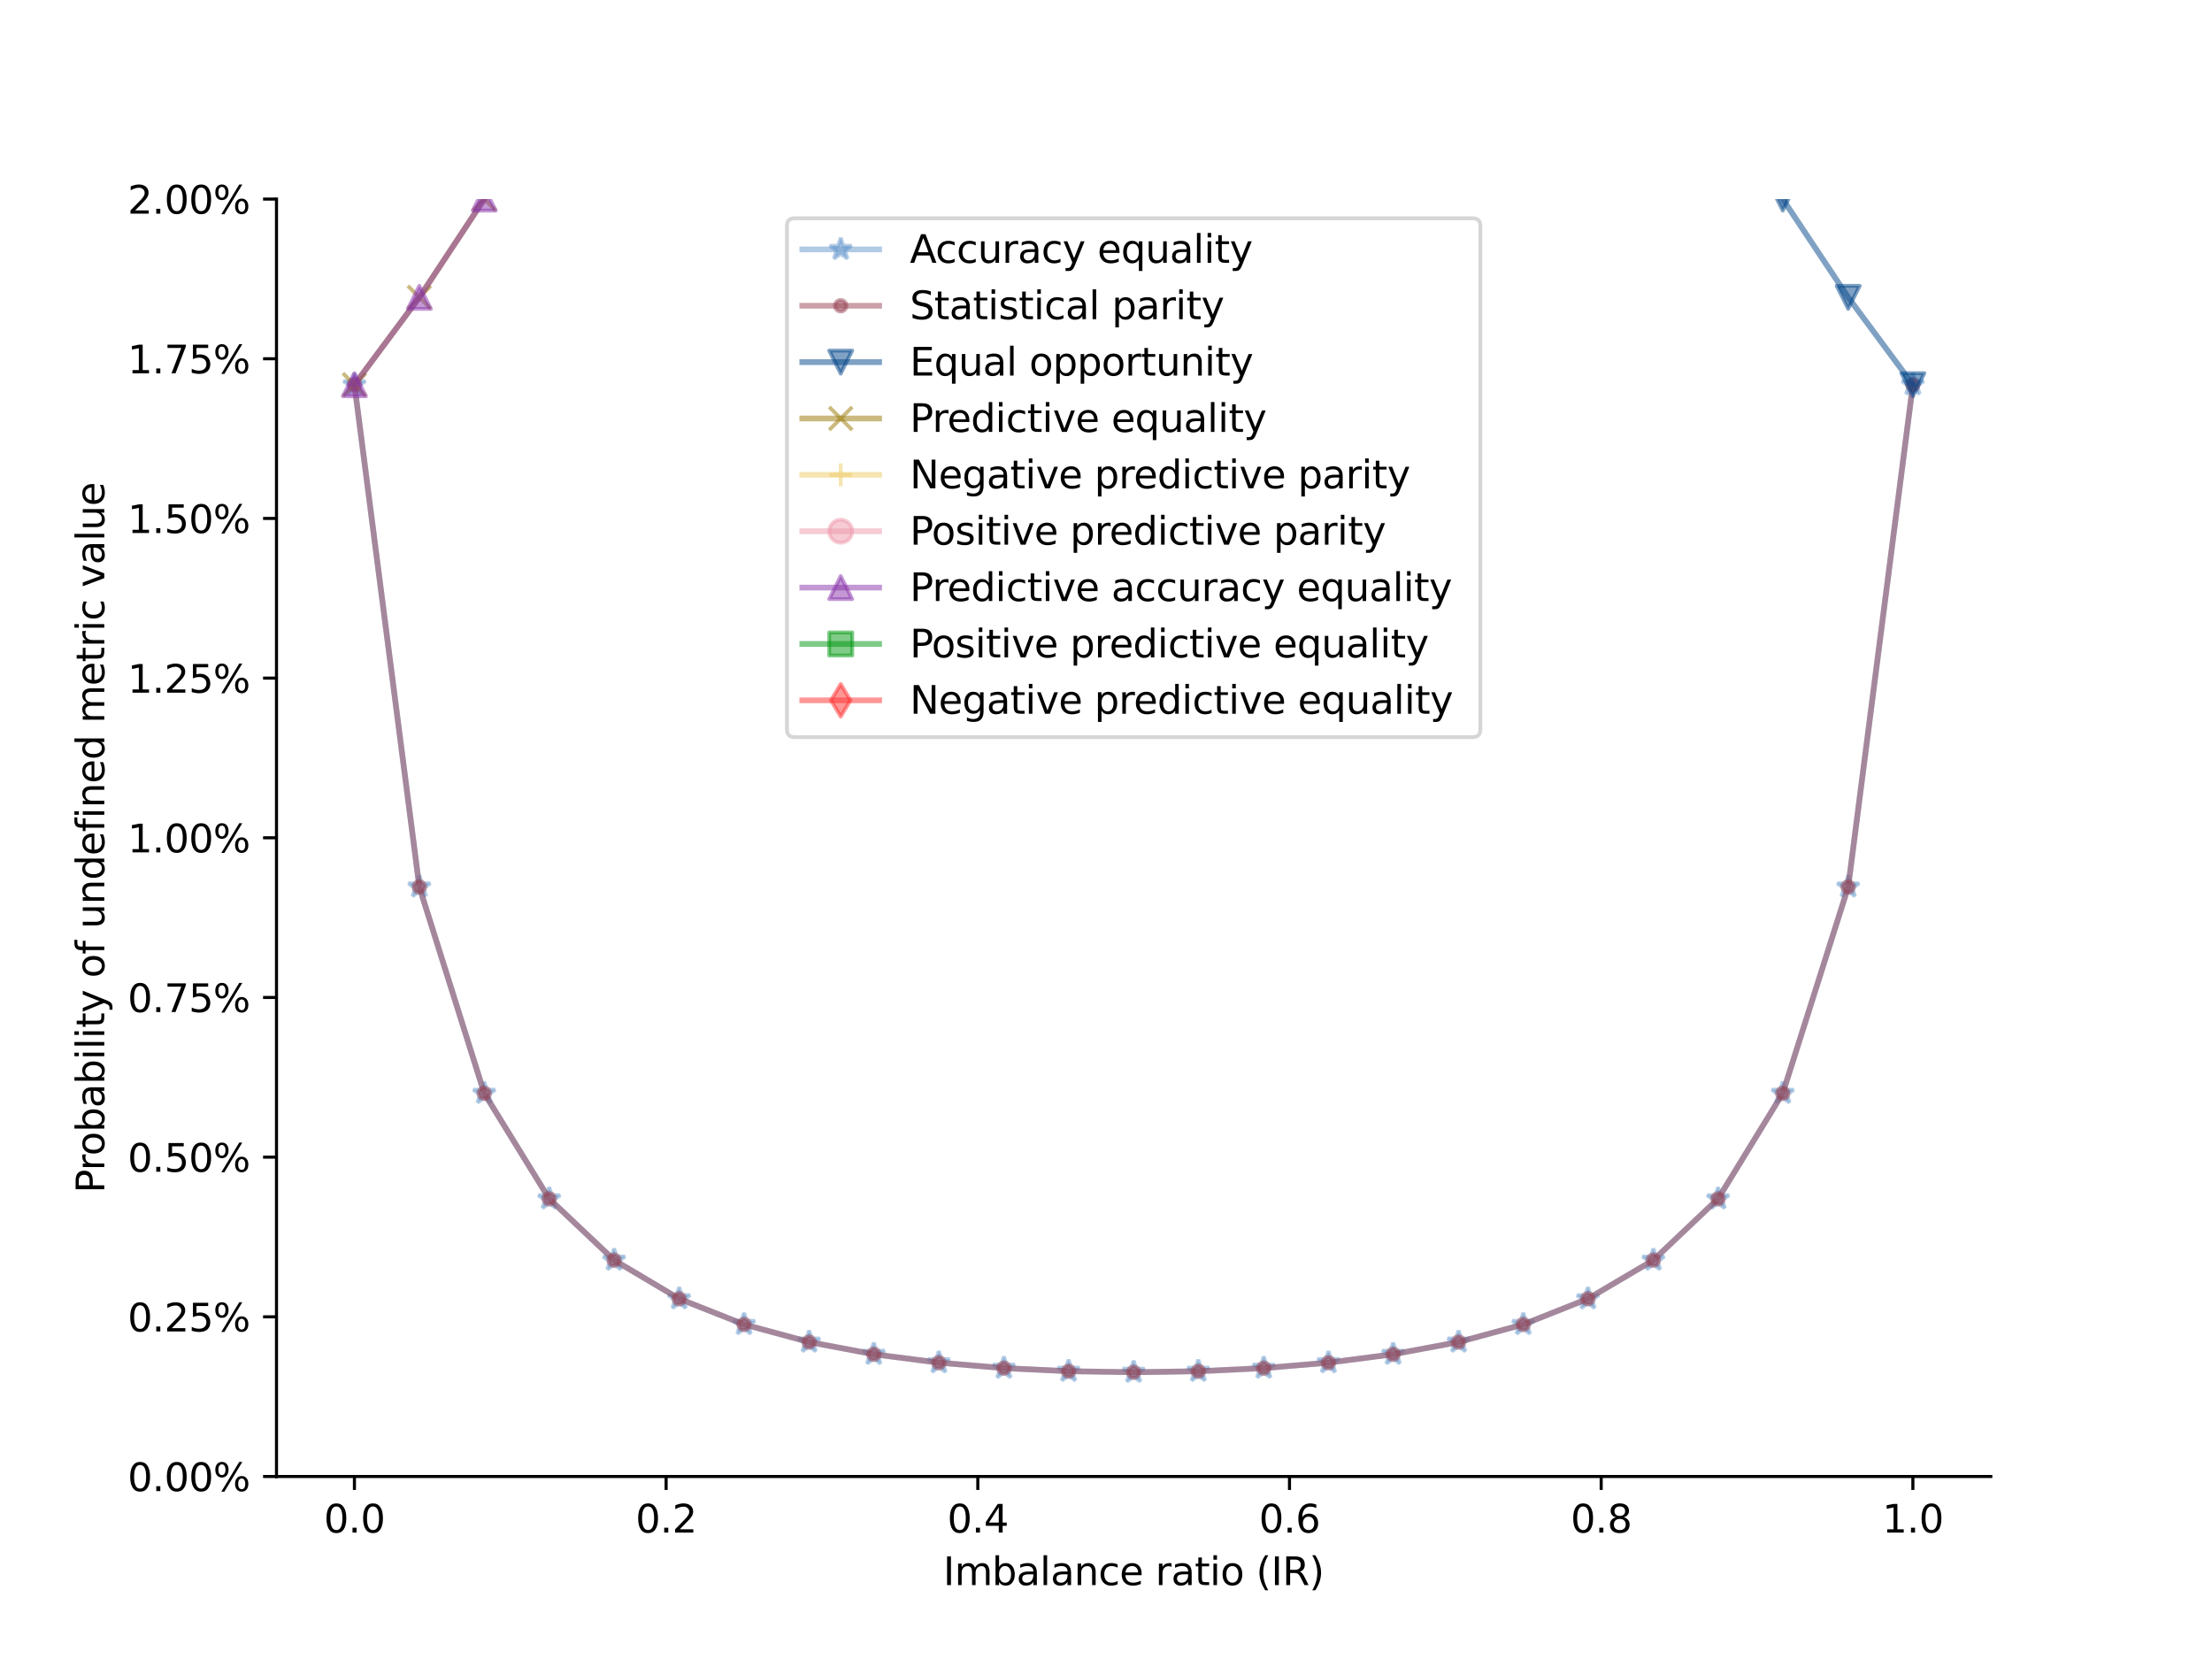 <?xml version="1.0" encoding="utf-8" standalone="no"?>
<!DOCTYPE svg PUBLIC "-//W3C//DTD SVG 1.1//EN"
  "http://www.w3.org/Graphics/SVG/1.1/DTD/svg11.dtd">
<svg xmlns:xlink="http://www.w3.org/1999/xlink" width="576pt" height="432pt" viewBox="0 0 576 432" xmlns="http://www.w3.org/2000/svg" version="1.1">
 <defs>
  <style type="text/css">*{stroke-linejoin: round; stroke-linecap: butt}</style>
 </defs>
 <g id="figure_1">
  <g id="patch_1">
   <path d="M 0 432 
L 576 432 
L 576 0 
L 0 0 
z
" style="fill: #ffffff"/>
  </g>
  <g id="axes_1">
   <g id="patch_2">
    <path d="M 72 384.48 
L 518.4 384.48 
L 518.4 51.84 
L 72 51.84 
z
" style="fill: #ffffff"/>
   </g>
   <g id="matplotlib.axis_1">
    <g id="xtick_1">
     <g id="line2d_1">
      <defs>
       <path id="mf108b3ae95" d="M 0 0 
L 0 3.5 
" style="stroke: #000000; stroke-width: 0.8"/>
      </defs>
      <g>
       <use xlink:href="#mf108b3ae95" x="92.291" y="384.48" style="stroke: #000000; stroke-width: 0.8"/>
      </g>
     </g>
     <g id="text_1">
      <!-- 0.0 -->
      <g transform="translate(84.339 399.078) scale(0.1 -0.1)">
       <defs>
        <path id="DejaVuSans-30" d="M 2034 4250 
Q 1547 4250 1301 3770 
Q 1056 3291 1056 2328 
Q 1056 1369 1301 889 
Q 1547 409 2034 409 
Q 2525 409 2770 889 
Q 3016 1369 3016 2328 
Q 3016 3291 2770 3770 
Q 2525 4250 2034 4250 
z
M 2034 4750 
Q 2819 4750 3233 4129 
Q 3647 3509 3647 2328 
Q 3647 1150 3233 529 
Q 2819 -91 2034 -91 
Q 1250 -91 836 529 
Q 422 1150 422 2328 
Q 422 3509 836 4129 
Q 1250 4750 2034 4750 
z
" transform="scale(0.016)"/>
        <path id="DejaVuSans-2e" d="M 684 794 
L 1344 794 
L 1344 0 
L 684 0 
L 684 794 
z
" transform="scale(0.016)"/>
       </defs>
       <use xlink:href="#DejaVuSans-30"/>
       <use xlink:href="#DejaVuSans-2e" x="63.623"/>
       <use xlink:href="#DejaVuSans-30" x="95.41"/>
      </g>
     </g>
    </g>
    <g id="xtick_2">
     <g id="line2d_2">
      <g>
       <use xlink:href="#mf108b3ae95" x="173.455" y="384.48" style="stroke: #000000; stroke-width: 0.8"/>
      </g>
     </g>
     <g id="text_2">
      <!-- 0.2 -->
      <g transform="translate(165.503 399.078) scale(0.1 -0.1)">
       <defs>
        <path id="DejaVuSans-32" d="M 1228 531 
L 3431 531 
L 3431 0 
L 469 0 
L 469 531 
Q 828 903 1448 1529 
Q 2069 2156 2228 2338 
Q 2531 2678 2651 2914 
Q 2772 3150 2772 3378 
Q 2772 3750 2511 3984 
Q 2250 4219 1831 4219 
Q 1534 4219 1204 4116 
Q 875 4013 500 3803 
L 500 4441 
Q 881 4594 1212 4672 
Q 1544 4750 1819 4750 
Q 2544 4750 2975 4387 
Q 3406 4025 3406 3419 
Q 3406 3131 3298 2873 
Q 3191 2616 2906 2266 
Q 2828 2175 2409 1742 
Q 1991 1309 1228 531 
z
" transform="scale(0.016)"/>
       </defs>
       <use xlink:href="#DejaVuSans-30"/>
       <use xlink:href="#DejaVuSans-2e" x="63.623"/>
       <use xlink:href="#DejaVuSans-32" x="95.41"/>
      </g>
     </g>
    </g>
    <g id="xtick_3">
     <g id="line2d_3">
      <g>
       <use xlink:href="#mf108b3ae95" x="254.618" y="384.48" style="stroke: #000000; stroke-width: 0.8"/>
      </g>
     </g>
     <g id="text_3">
      <!-- 0.4 -->
      <g transform="translate(246.667 399.078) scale(0.1 -0.1)">
       <defs>
        <path id="DejaVuSans-34" d="M 2419 4116 
L 825 1625 
L 2419 1625 
L 2419 4116 
z
M 2253 4666 
L 3047 4666 
L 3047 1625 
L 3713 1625 
L 3713 1100 
L 3047 1100 
L 3047 0 
L 2419 0 
L 2419 1100 
L 313 1100 
L 313 1709 
L 2253 4666 
z
" transform="scale(0.016)"/>
       </defs>
       <use xlink:href="#DejaVuSans-30"/>
       <use xlink:href="#DejaVuSans-2e" x="63.623"/>
       <use xlink:href="#DejaVuSans-34" x="95.41"/>
      </g>
     </g>
    </g>
    <g id="xtick_4">
     <g id="line2d_4">
      <g>
       <use xlink:href="#mf108b3ae95" x="335.782" y="384.48" style="stroke: #000000; stroke-width: 0.8"/>
      </g>
     </g>
     <g id="text_4">
      <!-- 0.6 -->
      <g transform="translate(327.83 399.078) scale(0.1 -0.1)">
       <defs>
        <path id="DejaVuSans-36" d="M 2113 2584 
Q 1688 2584 1439 2293 
Q 1191 2003 1191 1497 
Q 1191 994 1439 701 
Q 1688 409 2113 409 
Q 2538 409 2786 701 
Q 3034 994 3034 1497 
Q 3034 2003 2786 2293 
Q 2538 2584 2113 2584 
z
M 3366 4563 
L 3366 3988 
Q 3128 4100 2886 4159 
Q 2644 4219 2406 4219 
Q 1781 4219 1451 3797 
Q 1122 3375 1075 2522 
Q 1259 2794 1537 2939 
Q 1816 3084 2150 3084 
Q 2853 3084 3261 2657 
Q 3669 2231 3669 1497 
Q 3669 778 3244 343 
Q 2819 -91 2113 -91 
Q 1303 -91 875 529 
Q 447 1150 447 2328 
Q 447 3434 972 4092 
Q 1497 4750 2381 4750 
Q 2619 4750 2861 4703 
Q 3103 4656 3366 4563 
z
" transform="scale(0.016)"/>
       </defs>
       <use xlink:href="#DejaVuSans-30"/>
       <use xlink:href="#DejaVuSans-2e" x="63.623"/>
       <use xlink:href="#DejaVuSans-36" x="95.41"/>
      </g>
     </g>
    </g>
    <g id="xtick_5">
     <g id="line2d_5">
      <g>
       <use xlink:href="#mf108b3ae95" x="416.945" y="384.48" style="stroke: #000000; stroke-width: 0.8"/>
      </g>
     </g>
     <g id="text_5">
      <!-- 0.8 -->
      <g transform="translate(408.994 399.078) scale(0.1 -0.1)">
       <defs>
        <path id="DejaVuSans-38" d="M 2034 2216 
Q 1584 2216 1326 1975 
Q 1069 1734 1069 1313 
Q 1069 891 1326 650 
Q 1584 409 2034 409 
Q 2484 409 2743 651 
Q 3003 894 3003 1313 
Q 3003 1734 2745 1975 
Q 2488 2216 2034 2216 
z
M 1403 2484 
Q 997 2584 770 2862 
Q 544 3141 544 3541 
Q 544 4100 942 4425 
Q 1341 4750 2034 4750 
Q 2731 4750 3128 4425 
Q 3525 4100 3525 3541 
Q 3525 3141 3298 2862 
Q 3072 2584 2669 2484 
Q 3125 2378 3379 2068 
Q 3634 1759 3634 1313 
Q 3634 634 3220 271 
Q 2806 -91 2034 -91 
Q 1263 -91 848 271 
Q 434 634 434 1313 
Q 434 1759 690 2068 
Q 947 2378 1403 2484 
z
M 1172 3481 
Q 1172 3119 1398 2916 
Q 1625 2713 2034 2713 
Q 2441 2713 2670 2916 
Q 2900 3119 2900 3481 
Q 2900 3844 2670 4047 
Q 2441 4250 2034 4250 
Q 1625 4250 1398 4047 
Q 1172 3844 1172 3481 
z
" transform="scale(0.016)"/>
       </defs>
       <use xlink:href="#DejaVuSans-30"/>
       <use xlink:href="#DejaVuSans-2e" x="63.623"/>
       <use xlink:href="#DejaVuSans-38" x="95.41"/>
      </g>
     </g>
    </g>
    <g id="xtick_6">
     <g id="line2d_6">
      <g>
       <use xlink:href="#mf108b3ae95" x="498.109" y="384.48" style="stroke: #000000; stroke-width: 0.8"/>
      </g>
     </g>
     <g id="text_6">
      <!-- 1.0 -->
      <g transform="translate(490.158 399.078) scale(0.1 -0.1)">
       <defs>
        <path id="DejaVuSans-31" d="M 794 531 
L 1825 531 
L 1825 4091 
L 703 3866 
L 703 4441 
L 1819 4666 
L 2450 4666 
L 2450 531 
L 3481 531 
L 3481 0 
L 794 0 
L 794 531 
z
" transform="scale(0.016)"/>
       </defs>
       <use xlink:href="#DejaVuSans-31"/>
       <use xlink:href="#DejaVuSans-2e" x="63.623"/>
       <use xlink:href="#DejaVuSans-30" x="95.41"/>
      </g>
     </g>
    </g>
    <g id="text_7">
     <!-- Imbalance ratio (IR) -->
     <g transform="translate(245.612 412.757) scale(0.1 -0.1)">
      <defs>
       <path id="DejaVuSans-49" d="M 628 4666 
L 1259 4666 
L 1259 0 
L 628 0 
L 628 4666 
z
" transform="scale(0.016)"/>
       <path id="DejaVuSans-6d" d="M 3328 2828 
Q 3544 3216 3844 3400 
Q 4144 3584 4550 3584 
Q 5097 3584 5394 3201 
Q 5691 2819 5691 2113 
L 5691 0 
L 5113 0 
L 5113 2094 
Q 5113 2597 4934 2840 
Q 4756 3084 4391 3084 
Q 3944 3084 3684 2787 
Q 3425 2491 3425 1978 
L 3425 0 
L 2847 0 
L 2847 2094 
Q 2847 2600 2669 2842 
Q 2491 3084 2119 3084 
Q 1678 3084 1418 2786 
Q 1159 2488 1159 1978 
L 1159 0 
L 581 0 
L 581 3500 
L 1159 3500 
L 1159 2956 
Q 1356 3278 1631 3431 
Q 1906 3584 2284 3584 
Q 2666 3584 2933 3390 
Q 3200 3197 3328 2828 
z
" transform="scale(0.016)"/>
       <path id="DejaVuSans-62" d="M 3116 1747 
Q 3116 2381 2855 2742 
Q 2594 3103 2138 3103 
Q 1681 3103 1420 2742 
Q 1159 2381 1159 1747 
Q 1159 1113 1420 752 
Q 1681 391 2138 391 
Q 2594 391 2855 752 
Q 3116 1113 3116 1747 
z
M 1159 2969 
Q 1341 3281 1617 3432 
Q 1894 3584 2278 3584 
Q 2916 3584 3314 3078 
Q 3713 2572 3713 1747 
Q 3713 922 3314 415 
Q 2916 -91 2278 -91 
Q 1894 -91 1617 61 
Q 1341 213 1159 525 
L 1159 0 
L 581 0 
L 581 4863 
L 1159 4863 
L 1159 2969 
z
" transform="scale(0.016)"/>
       <path id="DejaVuSans-61" d="M 2194 1759 
Q 1497 1759 1228 1600 
Q 959 1441 959 1056 
Q 959 750 1161 570 
Q 1363 391 1709 391 
Q 2188 391 2477 730 
Q 2766 1069 2766 1631 
L 2766 1759 
L 2194 1759 
z
M 3341 1997 
L 3341 0 
L 2766 0 
L 2766 531 
Q 2569 213 2275 61 
Q 1981 -91 1556 -91 
Q 1019 -91 701 211 
Q 384 513 384 1019 
Q 384 1609 779 1909 
Q 1175 2209 1959 2209 
L 2766 2209 
L 2766 2266 
Q 2766 2663 2505 2880 
Q 2244 3097 1772 3097 
Q 1472 3097 1187 3025 
Q 903 2953 641 2809 
L 641 3341 
Q 956 3463 1253 3523 
Q 1550 3584 1831 3584 
Q 2591 3584 2966 3190 
Q 3341 2797 3341 1997 
z
" transform="scale(0.016)"/>
       <path id="DejaVuSans-6c" d="M 603 4863 
L 1178 4863 
L 1178 0 
L 603 0 
L 603 4863 
z
" transform="scale(0.016)"/>
       <path id="DejaVuSans-6e" d="M 3513 2113 
L 3513 0 
L 2938 0 
L 2938 2094 
Q 2938 2591 2744 2837 
Q 2550 3084 2163 3084 
Q 1697 3084 1428 2787 
Q 1159 2491 1159 1978 
L 1159 0 
L 581 0 
L 581 3500 
L 1159 3500 
L 1159 2956 
Q 1366 3272 1645 3428 
Q 1925 3584 2291 3584 
Q 2894 3584 3203 3211 
Q 3513 2838 3513 2113 
z
" transform="scale(0.016)"/>
       <path id="DejaVuSans-63" d="M 3122 3366 
L 3122 2828 
Q 2878 2963 2633 3030 
Q 2388 3097 2138 3097 
Q 1578 3097 1268 2742 
Q 959 2388 959 1747 
Q 959 1106 1268 751 
Q 1578 397 2138 397 
Q 2388 397 2633 464 
Q 2878 531 3122 666 
L 3122 134 
Q 2881 22 2623 -34 
Q 2366 -91 2075 -91 
Q 1284 -91 818 406 
Q 353 903 353 1747 
Q 353 2603 823 3093 
Q 1294 3584 2113 3584 
Q 2378 3584 2631 3529 
Q 2884 3475 3122 3366 
z
" transform="scale(0.016)"/>
       <path id="DejaVuSans-65" d="M 3597 1894 
L 3597 1613 
L 953 1613 
Q 991 1019 1311 708 
Q 1631 397 2203 397 
Q 2534 397 2845 478 
Q 3156 559 3463 722 
L 3463 178 
Q 3153 47 2828 -22 
Q 2503 -91 2169 -91 
Q 1331 -91 842 396 
Q 353 884 353 1716 
Q 353 2575 817 3079 
Q 1281 3584 2069 3584 
Q 2775 3584 3186 3129 
Q 3597 2675 3597 1894 
z
M 3022 2063 
Q 3016 2534 2758 2815 
Q 2500 3097 2075 3097 
Q 1594 3097 1305 2825 
Q 1016 2553 972 2059 
L 3022 2063 
z
" transform="scale(0.016)"/>
       <path id="DejaVuSans-20" transform="scale(0.016)"/>
       <path id="DejaVuSans-72" d="M 2631 2963 
Q 2534 3019 2420 3045 
Q 2306 3072 2169 3072 
Q 1681 3072 1420 2755 
Q 1159 2438 1159 1844 
L 1159 0 
L 581 0 
L 581 3500 
L 1159 3500 
L 1159 2956 
Q 1341 3275 1631 3429 
Q 1922 3584 2338 3584 
Q 2397 3584 2469 3576 
Q 2541 3569 2628 3553 
L 2631 2963 
z
" transform="scale(0.016)"/>
       <path id="DejaVuSans-74" d="M 1172 4494 
L 1172 3500 
L 2356 3500 
L 2356 3053 
L 1172 3053 
L 1172 1153 
Q 1172 725 1289 603 
Q 1406 481 1766 481 
L 2356 481 
L 2356 0 
L 1766 0 
Q 1100 0 847 248 
Q 594 497 594 1153 
L 594 3053 
L 172 3053 
L 172 3500 
L 594 3500 
L 594 4494 
L 1172 4494 
z
" transform="scale(0.016)"/>
       <path id="DejaVuSans-69" d="M 603 3500 
L 1178 3500 
L 1178 0 
L 603 0 
L 603 3500 
z
M 603 4863 
L 1178 4863 
L 1178 4134 
L 603 4134 
L 603 4863 
z
" transform="scale(0.016)"/>
       <path id="DejaVuSans-6f" d="M 1959 3097 
Q 1497 3097 1228 2736 
Q 959 2375 959 1747 
Q 959 1119 1226 758 
Q 1494 397 1959 397 
Q 2419 397 2687 759 
Q 2956 1122 2956 1747 
Q 2956 2369 2687 2733 
Q 2419 3097 1959 3097 
z
M 1959 3584 
Q 2709 3584 3137 3096 
Q 3566 2609 3566 1747 
Q 3566 888 3137 398 
Q 2709 -91 1959 -91 
Q 1206 -91 779 398 
Q 353 888 353 1747 
Q 353 2609 779 3096 
Q 1206 3584 1959 3584 
z
" transform="scale(0.016)"/>
       <path id="DejaVuSans-28" d="M 1984 4856 
Q 1566 4138 1362 3434 
Q 1159 2731 1159 2009 
Q 1159 1288 1364 580 
Q 1569 -128 1984 -844 
L 1484 -844 
Q 1016 -109 783 600 
Q 550 1309 550 2009 
Q 550 2706 781 3412 
Q 1013 4119 1484 4856 
L 1984 4856 
z
" transform="scale(0.016)"/>
       <path id="DejaVuSans-52" d="M 2841 2188 
Q 3044 2119 3236 1894 
Q 3428 1669 3622 1275 
L 4263 0 
L 3584 0 
L 2988 1197 
Q 2756 1666 2539 1819 
Q 2322 1972 1947 1972 
L 1259 1972 
L 1259 0 
L 628 0 
L 628 4666 
L 2053 4666 
Q 2853 4666 3247 4331 
Q 3641 3997 3641 3322 
Q 3641 2881 3436 2590 
Q 3231 2300 2841 2188 
z
M 1259 4147 
L 1259 2491 
L 2053 2491 
Q 2509 2491 2742 2702 
Q 2975 2913 2975 3322 
Q 2975 3731 2742 3939 
Q 2509 4147 2053 4147 
L 1259 4147 
z
" transform="scale(0.016)"/>
       <path id="DejaVuSans-29" d="M 513 4856 
L 1013 4856 
Q 1481 4119 1714 3412 
Q 1947 2706 1947 2009 
Q 1947 1309 1714 600 
Q 1481 -109 1013 -844 
L 513 -844 
Q 928 -128 1133 580 
Q 1338 1288 1338 2009 
Q 1338 2731 1133 3434 
Q 928 4138 513 4856 
z
" transform="scale(0.016)"/>
      </defs>
      <use xlink:href="#DejaVuSans-49"/>
      <use xlink:href="#DejaVuSans-6d" x="29.492"/>
      <use xlink:href="#DejaVuSans-62" x="126.904"/>
      <use xlink:href="#DejaVuSans-61" x="190.381"/>
      <use xlink:href="#DejaVuSans-6c" x="251.66"/>
      <use xlink:href="#DejaVuSans-61" x="279.443"/>
      <use xlink:href="#DejaVuSans-6e" x="340.723"/>
      <use xlink:href="#DejaVuSans-63" x="404.102"/>
      <use xlink:href="#DejaVuSans-65" x="459.082"/>
      <use xlink:href="#DejaVuSans-20" x="520.605"/>
      <use xlink:href="#DejaVuSans-72" x="552.393"/>
      <use xlink:href="#DejaVuSans-61" x="593.506"/>
      <use xlink:href="#DejaVuSans-74" x="654.785"/>
      <use xlink:href="#DejaVuSans-69" x="693.994"/>
      <use xlink:href="#DejaVuSans-6f" x="721.777"/>
      <use xlink:href="#DejaVuSans-20" x="782.959"/>
      <use xlink:href="#DejaVuSans-28" x="814.746"/>
      <use xlink:href="#DejaVuSans-49" x="853.76"/>
      <use xlink:href="#DejaVuSans-52" x="883.252"/>
      <use xlink:href="#DejaVuSans-29" x="952.734"/>
     </g>
    </g>
   </g>
   <g id="matplotlib.axis_2">
    <g id="ytick_1">
     <g id="line2d_7">
      <defs>
       <path id="m3b79a6f4b9" d="M 0 0 
L -3.5 0 
" style="stroke: #000000; stroke-width: 0.8"/>
      </defs>
      <g>
       <use xlink:href="#m3b79a6f4b9" x="72" y="384.48" style="stroke: #000000; stroke-width: 0.8"/>
      </g>
     </g>
     <g id="text_8">
      <!-- 0.00% -->
      <g transform="translate(33.233 388.279) scale(0.1 -0.1)">
       <defs>
        <path id="DejaVuSans-25" d="M 4653 2053 
Q 4381 2053 4226 1822 
Q 4072 1591 4072 1178 
Q 4072 772 4226 539 
Q 4381 306 4653 306 
Q 4919 306 5073 539 
Q 5228 772 5228 1178 
Q 5228 1588 5073 1820 
Q 4919 2053 4653 2053 
z
M 4653 2450 
Q 5147 2450 5437 2106 
Q 5728 1763 5728 1178 
Q 5728 594 5436 251 
Q 5144 -91 4653 -91 
Q 4153 -91 3862 251 
Q 3572 594 3572 1178 
Q 3572 1766 3864 2108 
Q 4156 2450 4653 2450 
z
M 1428 4353 
Q 1159 4353 1004 4120 
Q 850 3888 850 3481 
Q 850 3069 1003 2837 
Q 1156 2606 1428 2606 
Q 1700 2606 1854 2837 
Q 2009 3069 2009 3481 
Q 2009 3884 1853 4118 
Q 1697 4353 1428 4353 
z
M 4250 4750 
L 4750 4750 
L 1831 -91 
L 1331 -91 
L 4250 4750 
z
M 1428 4750 
Q 1922 4750 2215 4408 
Q 2509 4066 2509 3481 
Q 2509 2891 2217 2550 
Q 1925 2209 1428 2209 
Q 931 2209 642 2551 
Q 353 2894 353 3481 
Q 353 4063 643 4406 
Q 934 4750 1428 4750 
z
" transform="scale(0.016)"/>
       </defs>
       <use xlink:href="#DejaVuSans-30"/>
       <use xlink:href="#DejaVuSans-2e" x="63.623"/>
       <use xlink:href="#DejaVuSans-30" x="95.41"/>
       <use xlink:href="#DejaVuSans-30" x="159.033"/>
       <use xlink:href="#DejaVuSans-25" x="222.656"/>
      </g>
     </g>
    </g>
    <g id="ytick_2">
     <g id="line2d_8">
      <g>
       <use xlink:href="#m3b79a6f4b9" x="72" y="342.9" style="stroke: #000000; stroke-width: 0.8"/>
      </g>
     </g>
     <g id="text_9">
      <!-- 0.25% -->
      <g transform="translate(33.233 346.699) scale(0.1 -0.1)">
       <defs>
        <path id="DejaVuSans-35" d="M 691 4666 
L 3169 4666 
L 3169 4134 
L 1269 4134 
L 1269 2991 
Q 1406 3038 1543 3061 
Q 1681 3084 1819 3084 
Q 2600 3084 3056 2656 
Q 3513 2228 3513 1497 
Q 3513 744 3044 326 
Q 2575 -91 1722 -91 
Q 1428 -91 1123 -41 
Q 819 9 494 109 
L 494 744 
Q 775 591 1075 516 
Q 1375 441 1709 441 
Q 2250 441 2565 725 
Q 2881 1009 2881 1497 
Q 2881 1984 2565 2268 
Q 2250 2553 1709 2553 
Q 1456 2553 1204 2497 
Q 953 2441 691 2322 
L 691 4666 
z
" transform="scale(0.016)"/>
       </defs>
       <use xlink:href="#DejaVuSans-30"/>
       <use xlink:href="#DejaVuSans-2e" x="63.623"/>
       <use xlink:href="#DejaVuSans-32" x="95.41"/>
       <use xlink:href="#DejaVuSans-35" x="159.033"/>
       <use xlink:href="#DejaVuSans-25" x="222.656"/>
      </g>
     </g>
    </g>
    <g id="ytick_3">
     <g id="line2d_9">
      <g>
       <use xlink:href="#m3b79a6f4b9" x="72" y="301.32" style="stroke: #000000; stroke-width: 0.8"/>
      </g>
     </g>
     <g id="text_10">
      <!-- 0.50% -->
      <g transform="translate(33.233 305.119) scale(0.1 -0.1)">
       <use xlink:href="#DejaVuSans-30"/>
       <use xlink:href="#DejaVuSans-2e" x="63.623"/>
       <use xlink:href="#DejaVuSans-35" x="95.41"/>
       <use xlink:href="#DejaVuSans-30" x="159.033"/>
       <use xlink:href="#DejaVuSans-25" x="222.656"/>
      </g>
     </g>
    </g>
    <g id="ytick_4">
     <g id="line2d_10">
      <g>
       <use xlink:href="#m3b79a6f4b9" x="72" y="259.74" style="stroke: #000000; stroke-width: 0.8"/>
      </g>
     </g>
     <g id="text_11">
      <!-- 0.75% -->
      <g transform="translate(33.233 263.539) scale(0.1 -0.1)">
       <defs>
        <path id="DejaVuSans-37" d="M 525 4666 
L 3525 4666 
L 3525 4397 
L 1831 0 
L 1172 0 
L 2766 4134 
L 525 4134 
L 525 4666 
z
" transform="scale(0.016)"/>
       </defs>
       <use xlink:href="#DejaVuSans-30"/>
       <use xlink:href="#DejaVuSans-2e" x="63.623"/>
       <use xlink:href="#DejaVuSans-37" x="95.41"/>
       <use xlink:href="#DejaVuSans-35" x="159.033"/>
       <use xlink:href="#DejaVuSans-25" x="222.656"/>
      </g>
     </g>
    </g>
    <g id="ytick_5">
     <g id="line2d_11">
      <g>
       <use xlink:href="#m3b79a6f4b9" x="72" y="218.16" style="stroke: #000000; stroke-width: 0.8"/>
      </g>
     </g>
     <g id="text_12">
      <!-- 1.00% -->
      <g transform="translate(33.233 221.959) scale(0.1 -0.1)">
       <use xlink:href="#DejaVuSans-31"/>
       <use xlink:href="#DejaVuSans-2e" x="63.623"/>
       <use xlink:href="#DejaVuSans-30" x="95.41"/>
       <use xlink:href="#DejaVuSans-30" x="159.033"/>
       <use xlink:href="#DejaVuSans-25" x="222.656"/>
      </g>
     </g>
    </g>
    <g id="ytick_6">
     <g id="line2d_12">
      <g>
       <use xlink:href="#m3b79a6f4b9" x="72" y="176.58" style="stroke: #000000; stroke-width: 0.8"/>
      </g>
     </g>
     <g id="text_13">
      <!-- 1.25% -->
      <g transform="translate(33.233 180.379) scale(0.1 -0.1)">
       <use xlink:href="#DejaVuSans-31"/>
       <use xlink:href="#DejaVuSans-2e" x="63.623"/>
       <use xlink:href="#DejaVuSans-32" x="95.41"/>
       <use xlink:href="#DejaVuSans-35" x="159.033"/>
       <use xlink:href="#DejaVuSans-25" x="222.656"/>
      </g>
     </g>
    </g>
    <g id="ytick_7">
     <g id="line2d_13">
      <g>
       <use xlink:href="#m3b79a6f4b9" x="72" y="135" style="stroke: #000000; stroke-width: 0.8"/>
      </g>
     </g>
     <g id="text_14">
      <!-- 1.50% -->
      <g transform="translate(33.233 138.799) scale(0.1 -0.1)">
       <use xlink:href="#DejaVuSans-31"/>
       <use xlink:href="#DejaVuSans-2e" x="63.623"/>
       <use xlink:href="#DejaVuSans-35" x="95.41"/>
       <use xlink:href="#DejaVuSans-30" x="159.033"/>
       <use xlink:href="#DejaVuSans-25" x="222.656"/>
      </g>
     </g>
    </g>
    <g id="ytick_8">
     <g id="line2d_14">
      <g>
       <use xlink:href="#m3b79a6f4b9" x="72" y="93.42" style="stroke: #000000; stroke-width: 0.8"/>
      </g>
     </g>
     <g id="text_15">
      <!-- 1.75% -->
      <g transform="translate(33.233 97.219) scale(0.1 -0.1)">
       <use xlink:href="#DejaVuSans-31"/>
       <use xlink:href="#DejaVuSans-2e" x="63.623"/>
       <use xlink:href="#DejaVuSans-37" x="95.41"/>
       <use xlink:href="#DejaVuSans-35" x="159.033"/>
       <use xlink:href="#DejaVuSans-25" x="222.656"/>
      </g>
     </g>
    </g>
    <g id="ytick_9">
     <g id="line2d_15">
      <g>
       <use xlink:href="#m3b79a6f4b9" x="72" y="51.84" style="stroke: #000000; stroke-width: 0.8"/>
      </g>
     </g>
     <g id="text_16">
      <!-- 2.00% -->
      <g transform="translate(33.233 55.639) scale(0.1 -0.1)">
       <use xlink:href="#DejaVuSans-32"/>
       <use xlink:href="#DejaVuSans-2e" x="63.623"/>
       <use xlink:href="#DejaVuSans-30" x="95.41"/>
       <use xlink:href="#DejaVuSans-30" x="159.033"/>
       <use xlink:href="#DejaVuSans-25" x="222.656"/>
      </g>
     </g>
    </g>
    <g id="text_17">
     <!-- Probability of undefined metric value -->
     <g transform="translate(27.153 310.68) rotate(-90) scale(0.1 -0.1)">
      <defs>
       <path id="DejaVuSans-50" d="M 1259 4147 
L 1259 2394 
L 2053 2394 
Q 2494 2394 2734 2622 
Q 2975 2850 2975 3272 
Q 2975 3691 2734 3919 
Q 2494 4147 2053 4147 
L 1259 4147 
z
M 628 4666 
L 2053 4666 
Q 2838 4666 3239 4311 
Q 3641 3956 3641 3272 
Q 3641 2581 3239 2228 
Q 2838 1875 2053 1875 
L 1259 1875 
L 1259 0 
L 628 0 
L 628 4666 
z
" transform="scale(0.016)"/>
       <path id="DejaVuSans-79" d="M 2059 -325 
Q 1816 -950 1584 -1140 
Q 1353 -1331 966 -1331 
L 506 -1331 
L 506 -850 
L 844 -850 
Q 1081 -850 1212 -737 
Q 1344 -625 1503 -206 
L 1606 56 
L 191 3500 
L 800 3500 
L 1894 763 
L 2988 3500 
L 3597 3500 
L 2059 -325 
z
" transform="scale(0.016)"/>
       <path id="DejaVuSans-66" d="M 2375 4863 
L 2375 4384 
L 1825 4384 
Q 1516 4384 1395 4259 
Q 1275 4134 1275 3809 
L 1275 3500 
L 2222 3500 
L 2222 3053 
L 1275 3053 
L 1275 0 
L 697 0 
L 697 3053 
L 147 3053 
L 147 3500 
L 697 3500 
L 697 3744 
Q 697 4328 969 4595 
Q 1241 4863 1831 4863 
L 2375 4863 
z
" transform="scale(0.016)"/>
       <path id="DejaVuSans-75" d="M 544 1381 
L 544 3500 
L 1119 3500 
L 1119 1403 
Q 1119 906 1312 657 
Q 1506 409 1894 409 
Q 2359 409 2629 706 
Q 2900 1003 2900 1516 
L 2900 3500 
L 3475 3500 
L 3475 0 
L 2900 0 
L 2900 538 
Q 2691 219 2414 64 
Q 2138 -91 1772 -91 
Q 1169 -91 856 284 
Q 544 659 544 1381 
z
M 1991 3584 
L 1991 3584 
z
" transform="scale(0.016)"/>
       <path id="DejaVuSans-64" d="M 2906 2969 
L 2906 4863 
L 3481 4863 
L 3481 0 
L 2906 0 
L 2906 525 
Q 2725 213 2448 61 
Q 2172 -91 1784 -91 
Q 1150 -91 751 415 
Q 353 922 353 1747 
Q 353 2572 751 3078 
Q 1150 3584 1784 3584 
Q 2172 3584 2448 3432 
Q 2725 3281 2906 2969 
z
M 947 1747 
Q 947 1113 1208 752 
Q 1469 391 1925 391 
Q 2381 391 2643 752 
Q 2906 1113 2906 1747 
Q 2906 2381 2643 2742 
Q 2381 3103 1925 3103 
Q 1469 3103 1208 2742 
Q 947 2381 947 1747 
z
" transform="scale(0.016)"/>
       <path id="DejaVuSans-76" d="M 191 3500 
L 800 3500 
L 1894 563 
L 2988 3500 
L 3597 3500 
L 2284 0 
L 1503 0 
L 191 3500 
z
" transform="scale(0.016)"/>
      </defs>
      <use xlink:href="#DejaVuSans-50"/>
      <use xlink:href="#DejaVuSans-72" x="58.553"/>
      <use xlink:href="#DejaVuSans-6f" x="97.416"/>
      <use xlink:href="#DejaVuSans-62" x="158.598"/>
      <use xlink:href="#DejaVuSans-61" x="222.074"/>
      <use xlink:href="#DejaVuSans-62" x="283.354"/>
      <use xlink:href="#DejaVuSans-69" x="346.83"/>
      <use xlink:href="#DejaVuSans-6c" x="374.613"/>
      <use xlink:href="#DejaVuSans-69" x="402.396"/>
      <use xlink:href="#DejaVuSans-74" x="430.18"/>
      <use xlink:href="#DejaVuSans-79" x="469.389"/>
      <use xlink:href="#DejaVuSans-20" x="528.568"/>
      <use xlink:href="#DejaVuSans-6f" x="560.355"/>
      <use xlink:href="#DejaVuSans-66" x="621.537"/>
      <use xlink:href="#DejaVuSans-20" x="656.742"/>
      <use xlink:href="#DejaVuSans-75" x="688.529"/>
      <use xlink:href="#DejaVuSans-6e" x="751.908"/>
      <use xlink:href="#DejaVuSans-64" x="815.287"/>
      <use xlink:href="#DejaVuSans-65" x="878.764"/>
      <use xlink:href="#DejaVuSans-66" x="940.287"/>
      <use xlink:href="#DejaVuSans-69" x="975.492"/>
      <use xlink:href="#DejaVuSans-6e" x="1003.275"/>
      <use xlink:href="#DejaVuSans-65" x="1066.654"/>
      <use xlink:href="#DejaVuSans-64" x="1128.178"/>
      <use xlink:href="#DejaVuSans-20" x="1191.654"/>
      <use xlink:href="#DejaVuSans-6d" x="1223.441"/>
      <use xlink:href="#DejaVuSans-65" x="1320.854"/>
      <use xlink:href="#DejaVuSans-74" x="1382.377"/>
      <use xlink:href="#DejaVuSans-72" x="1421.586"/>
      <use xlink:href="#DejaVuSans-69" x="1462.699"/>
      <use xlink:href="#DejaVuSans-63" x="1490.482"/>
      <use xlink:href="#DejaVuSans-20" x="1545.463"/>
      <use xlink:href="#DejaVuSans-76" x="1577.25"/>
      <use xlink:href="#DejaVuSans-61" x="1636.43"/>
      <use xlink:href="#DejaVuSans-6c" x="1697.709"/>
      <use xlink:href="#DejaVuSans-75" x="1725.492"/>
      <use xlink:href="#DejaVuSans-65" x="1788.871"/>
     </g>
    </g>
   </g>
   <g id="line2d_16">
    <path d="M 92.291 100.172 
L 109.196 230.954 
L 126.101 284.688 
L 143.018 312.167 
L 159.911 328.132 
L 176.853 338.194 
L 193.745 344.88 
L 210.688 349.465 
L 227.531 352.648 
L 244.473 354.833 
L 261.415 356.258 
L 278.258 357.065 
L 295.2 357.326 
L 312.043 357.065 
L 329.084 356.258 
L 345.927 354.833 
L 362.77 352.648 
L 379.812 349.465 
L 396.655 344.88 
L 413.498 338.194 
L 430.539 328.132 
L 447.382 312.167 
L 464.225 284.688 
L 481.266 230.954 
L 498.109 100.172 
" clip-path="url(#pbd0a751006)" style="fill: none; stroke: #6699cc; stroke-opacity: 0.5; stroke-width: 1.5; stroke-linecap: square"/>
    <defs>
     <path id="m0c6eaa3401" d="M 0 -3 
L -0.674 -0.927 
L -2.853 -0.927 
L -1.09 0.354 
L -1.763 2.427 
L -0 1.146 
L 1.763 2.427 
L 1.09 0.354 
L 2.853 -0.927 
L 0.674 -0.927 
z
" style="stroke: #6699cc; stroke-opacity: 0.5; stroke-linejoin: bevel"/>
    </defs>
    <g clip-path="url(#pbd0a751006)">
     <use xlink:href="#m0c6eaa3401" x="92.291" y="100.172" style="fill: #6699cc; fill-opacity: 0.5; stroke: #6699cc; stroke-opacity: 0.5; stroke-linejoin: bevel"/>
     <use xlink:href="#m0c6eaa3401" x="109.196" y="230.954" style="fill: #6699cc; fill-opacity: 0.5; stroke: #6699cc; stroke-opacity: 0.5; stroke-linejoin: bevel"/>
     <use xlink:href="#m0c6eaa3401" x="126.101" y="284.688" style="fill: #6699cc; fill-opacity: 0.5; stroke: #6699cc; stroke-opacity: 0.5; stroke-linejoin: bevel"/>
     <use xlink:href="#m0c6eaa3401" x="143.018" y="312.167" style="fill: #6699cc; fill-opacity: 0.5; stroke: #6699cc; stroke-opacity: 0.5; stroke-linejoin: bevel"/>
     <use xlink:href="#m0c6eaa3401" x="159.911" y="328.132" style="fill: #6699cc; fill-opacity: 0.5; stroke: #6699cc; stroke-opacity: 0.5; stroke-linejoin: bevel"/>
     <use xlink:href="#m0c6eaa3401" x="176.853" y="338.194" style="fill: #6699cc; fill-opacity: 0.5; stroke: #6699cc; stroke-opacity: 0.5; stroke-linejoin: bevel"/>
     <use xlink:href="#m0c6eaa3401" x="193.745" y="344.88" style="fill: #6699cc; fill-opacity: 0.5; stroke: #6699cc; stroke-opacity: 0.5; stroke-linejoin: bevel"/>
     <use xlink:href="#m0c6eaa3401" x="210.688" y="349.465" style="fill: #6699cc; fill-opacity: 0.5; stroke: #6699cc; stroke-opacity: 0.5; stroke-linejoin: bevel"/>
     <use xlink:href="#m0c6eaa3401" x="227.531" y="352.648" style="fill: #6699cc; fill-opacity: 0.5; stroke: #6699cc; stroke-opacity: 0.5; stroke-linejoin: bevel"/>
     <use xlink:href="#m0c6eaa3401" x="244.473" y="354.833" style="fill: #6699cc; fill-opacity: 0.5; stroke: #6699cc; stroke-opacity: 0.5; stroke-linejoin: bevel"/>
     <use xlink:href="#m0c6eaa3401" x="261.415" y="356.258" style="fill: #6699cc; fill-opacity: 0.5; stroke: #6699cc; stroke-opacity: 0.5; stroke-linejoin: bevel"/>
     <use xlink:href="#m0c6eaa3401" x="278.258" y="357.065" style="fill: #6699cc; fill-opacity: 0.5; stroke: #6699cc; stroke-opacity: 0.5; stroke-linejoin: bevel"/>
     <use xlink:href="#m0c6eaa3401" x="295.2" y="357.326" style="fill: #6699cc; fill-opacity: 0.5; stroke: #6699cc; stroke-opacity: 0.5; stroke-linejoin: bevel"/>
     <use xlink:href="#m0c6eaa3401" x="312.043" y="357.065" style="fill: #6699cc; fill-opacity: 0.5; stroke: #6699cc; stroke-opacity: 0.5; stroke-linejoin: bevel"/>
     <use xlink:href="#m0c6eaa3401" x="329.084" y="356.258" style="fill: #6699cc; fill-opacity: 0.5; stroke: #6699cc; stroke-opacity: 0.5; stroke-linejoin: bevel"/>
     <use xlink:href="#m0c6eaa3401" x="345.927" y="354.833" style="fill: #6699cc; fill-opacity: 0.5; stroke: #6699cc; stroke-opacity: 0.5; stroke-linejoin: bevel"/>
     <use xlink:href="#m0c6eaa3401" x="362.77" y="352.648" style="fill: #6699cc; fill-opacity: 0.5; stroke: #6699cc; stroke-opacity: 0.5; stroke-linejoin: bevel"/>
     <use xlink:href="#m0c6eaa3401" x="379.812" y="349.465" style="fill: #6699cc; fill-opacity: 0.5; stroke: #6699cc; stroke-opacity: 0.5; stroke-linejoin: bevel"/>
     <use xlink:href="#m0c6eaa3401" x="396.655" y="344.88" style="fill: #6699cc; fill-opacity: 0.5; stroke: #6699cc; stroke-opacity: 0.5; stroke-linejoin: bevel"/>
     <use xlink:href="#m0c6eaa3401" x="413.498" y="338.194" style="fill: #6699cc; fill-opacity: 0.5; stroke: #6699cc; stroke-opacity: 0.5; stroke-linejoin: bevel"/>
     <use xlink:href="#m0c6eaa3401" x="430.539" y="328.132" style="fill: #6699cc; fill-opacity: 0.5; stroke: #6699cc; stroke-opacity: 0.5; stroke-linejoin: bevel"/>
     <use xlink:href="#m0c6eaa3401" x="447.382" y="312.167" style="fill: #6699cc; fill-opacity: 0.5; stroke: #6699cc; stroke-opacity: 0.5; stroke-linejoin: bevel"/>
     <use xlink:href="#m0c6eaa3401" x="464.225" y="284.688" style="fill: #6699cc; fill-opacity: 0.5; stroke: #6699cc; stroke-opacity: 0.5; stroke-linejoin: bevel"/>
     <use xlink:href="#m0c6eaa3401" x="481.266" y="230.954" style="fill: #6699cc; fill-opacity: 0.5; stroke: #6699cc; stroke-opacity: 0.5; stroke-linejoin: bevel"/>
     <use xlink:href="#m0c6eaa3401" x="498.109" y="100.172" style="fill: #6699cc; fill-opacity: 0.5; stroke: #6699cc; stroke-opacity: 0.5; stroke-linejoin: bevel"/>
    </g>
   </g>
   <g id="line2d_17">
    <path d="M 92.291 100.172 
L 109.196 230.954 
L 126.101 284.688 
L 143.018 312.167 
L 159.911 328.132 
L 176.853 338.194 
L 193.745 344.88 
L 210.688 349.465 
L 227.531 352.648 
L 244.473 354.833 
L 261.415 356.258 
L 278.258 357.065 
L 295.2 357.326 
L 312.043 357.065 
L 329.084 356.258 
L 345.927 354.833 
L 362.77 352.648 
L 379.812 349.465 
L 396.655 344.88 
L 413.498 338.194 
L 430.539 328.132 
L 447.382 312.167 
L 464.225 284.688 
L 481.266 230.954 
L 498.109 100.172 
" clip-path="url(#pbd0a751006)" style="fill: none; stroke: #994455; stroke-opacity: 0.5; stroke-width: 1.5; stroke-linecap: square"/>
    <defs>
     <path id="mb6225e0120" d="M 0 1.5 
C 0.398 1.5 0.779 1.342 1.061 1.061 
C 1.342 0.779 1.5 0.398 1.5 0 
C 1.5 -0.398 1.342 -0.779 1.061 -1.061 
C 0.779 -1.342 0.398 -1.5 0 -1.5 
C -0.398 -1.5 -0.779 -1.342 -1.061 -1.061 
C -1.342 -0.779 -1.5 -0.398 -1.5 0 
C -1.5 0.398 -1.342 0.779 -1.061 1.061 
C -0.779 1.342 -0.398 1.5 0 1.5 
z
" style="stroke: #994455; stroke-opacity: 0.5"/>
    </defs>
    <g clip-path="url(#pbd0a751006)">
     <use xlink:href="#mb6225e0120" x="92.291" y="100.172" style="fill: #994455; fill-opacity: 0.5; stroke: #994455; stroke-opacity: 0.5"/>
     <use xlink:href="#mb6225e0120" x="109.196" y="230.954" style="fill: #994455; fill-opacity: 0.5; stroke: #994455; stroke-opacity: 0.5"/>
     <use xlink:href="#mb6225e0120" x="126.101" y="284.688" style="fill: #994455; fill-opacity: 0.5; stroke: #994455; stroke-opacity: 0.5"/>
     <use xlink:href="#mb6225e0120" x="143.018" y="312.167" style="fill: #994455; fill-opacity: 0.5; stroke: #994455; stroke-opacity: 0.5"/>
     <use xlink:href="#mb6225e0120" x="159.911" y="328.132" style="fill: #994455; fill-opacity: 0.5; stroke: #994455; stroke-opacity: 0.5"/>
     <use xlink:href="#mb6225e0120" x="176.853" y="338.194" style="fill: #994455; fill-opacity: 0.5; stroke: #994455; stroke-opacity: 0.5"/>
     <use xlink:href="#mb6225e0120" x="193.745" y="344.88" style="fill: #994455; fill-opacity: 0.5; stroke: #994455; stroke-opacity: 0.5"/>
     <use xlink:href="#mb6225e0120" x="210.688" y="349.465" style="fill: #994455; fill-opacity: 0.5; stroke: #994455; stroke-opacity: 0.5"/>
     <use xlink:href="#mb6225e0120" x="227.531" y="352.648" style="fill: #994455; fill-opacity: 0.5; stroke: #994455; stroke-opacity: 0.5"/>
     <use xlink:href="#mb6225e0120" x="244.473" y="354.833" style="fill: #994455; fill-opacity: 0.5; stroke: #994455; stroke-opacity: 0.5"/>
     <use xlink:href="#mb6225e0120" x="261.415" y="356.258" style="fill: #994455; fill-opacity: 0.5; stroke: #994455; stroke-opacity: 0.5"/>
     <use xlink:href="#mb6225e0120" x="278.258" y="357.065" style="fill: #994455; fill-opacity: 0.5; stroke: #994455; stroke-opacity: 0.5"/>
     <use xlink:href="#mb6225e0120" x="295.2" y="357.326" style="fill: #994455; fill-opacity: 0.5; stroke: #994455; stroke-opacity: 0.5"/>
     <use xlink:href="#mb6225e0120" x="312.043" y="357.065" style="fill: #994455; fill-opacity: 0.5; stroke: #994455; stroke-opacity: 0.5"/>
     <use xlink:href="#mb6225e0120" x="329.084" y="356.258" style="fill: #994455; fill-opacity: 0.5; stroke: #994455; stroke-opacity: 0.5"/>
     <use xlink:href="#mb6225e0120" x="345.927" y="354.833" style="fill: #994455; fill-opacity: 0.5; stroke: #994455; stroke-opacity: 0.5"/>
     <use xlink:href="#mb6225e0120" x="362.77" y="352.648" style="fill: #994455; fill-opacity: 0.5; stroke: #994455; stroke-opacity: 0.5"/>
     <use xlink:href="#mb6225e0120" x="379.812" y="349.465" style="fill: #994455; fill-opacity: 0.5; stroke: #994455; stroke-opacity: 0.5"/>
     <use xlink:href="#mb6225e0120" x="396.655" y="344.88" style="fill: #994455; fill-opacity: 0.5; stroke: #994455; stroke-opacity: 0.5"/>
     <use xlink:href="#mb6225e0120" x="413.498" y="338.194" style="fill: #994455; fill-opacity: 0.5; stroke: #994455; stroke-opacity: 0.5"/>
     <use xlink:href="#mb6225e0120" x="430.539" y="328.132" style="fill: #994455; fill-opacity: 0.5; stroke: #994455; stroke-opacity: 0.5"/>
     <use xlink:href="#mb6225e0120" x="447.382" y="312.167" style="fill: #994455; fill-opacity: 0.5; stroke: #994455; stroke-opacity: 0.5"/>
     <use xlink:href="#mb6225e0120" x="464.225" y="284.688" style="fill: #994455; fill-opacity: 0.5; stroke: #994455; stroke-opacity: 0.5"/>
     <use xlink:href="#mb6225e0120" x="481.266" y="230.954" style="fill: #994455; fill-opacity: 0.5; stroke: #994455; stroke-opacity: 0.5"/>
     <use xlink:href="#mb6225e0120" x="498.109" y="100.172" style="fill: #994455; fill-opacity: 0.5; stroke: #994455; stroke-opacity: 0.5"/>
    </g>
   </g>
   <g id="line2d_18">
    <path d="M 435.127 -1 
L 447.382 22.915 
L 464.225 51.84 
L 481.266 77.428 
L 498.109 100.172 
" clip-path="url(#pbd0a751006)" style="fill: none; stroke: #004488; stroke-opacity: 0.5; stroke-width: 1.5; stroke-linecap: square"/>
    <defs>
     <path id="m0898daef88" d="M -0 3 
L 3 -3 
L -3 -3 
z
" style="stroke: #004488; stroke-opacity: 0.5; stroke-linejoin: miter"/>
    </defs>
    <g clip-path="url(#pbd0a751006)">
     <use xlink:href="#m0898daef88" x="435.127" y="-1" style="fill: #004488; fill-opacity: 0.5; stroke: #004488; stroke-opacity: 0.5; stroke-linejoin: miter"/>
     <use xlink:href="#m0898daef88" x="447.382" y="22.915" style="fill: #004488; fill-opacity: 0.5; stroke: #004488; stroke-opacity: 0.5; stroke-linejoin: miter"/>
     <use xlink:href="#m0898daef88" x="464.225" y="51.84" style="fill: #004488; fill-opacity: 0.5; stroke: #004488; stroke-opacity: 0.5; stroke-linejoin: miter"/>
     <use xlink:href="#m0898daef88" x="481.266" y="77.428" style="fill: #004488; fill-opacity: 0.5; stroke: #004488; stroke-opacity: 0.5; stroke-linejoin: miter"/>
     <use xlink:href="#m0898daef88" x="498.109" y="100.172" style="fill: #004488; fill-opacity: 0.5; stroke: #004488; stroke-opacity: 0.5; stroke-linejoin: miter"/>
    </g>
   </g>
   <g id="line2d_19">
    <path d="M 92.291 100.172 
L 109.196 77.428 
L 126.101 51.84 
L 143.018 22.915 
L 155.309 -1 
" clip-path="url(#pbd0a751006)" style="fill: none; stroke: #997700; stroke-opacity: 0.5; stroke-width: 1.5; stroke-linecap: square"/>
    <defs>
     <path id="m446d1202e9" d="M -3 3 
L 3 -3 
M -3 -3 
L 3 3 
" style="stroke: #997700; stroke-opacity: 0.5"/>
    </defs>
    <g clip-path="url(#pbd0a751006)">
     <use xlink:href="#m446d1202e9" x="92.291" y="100.172" style="fill: #997700; fill-opacity: 0.5; stroke: #997700; stroke-opacity: 0.5"/>
     <use xlink:href="#m446d1202e9" x="109.196" y="77.428" style="fill: #997700; fill-opacity: 0.5; stroke: #997700; stroke-opacity: 0.5"/>
     <use xlink:href="#m446d1202e9" x="126.101" y="51.84" style="fill: #997700; fill-opacity: 0.5; stroke: #997700; stroke-opacity: 0.5"/>
     <use xlink:href="#m446d1202e9" x="143.018" y="22.915" style="fill: #997700; fill-opacity: 0.5; stroke: #997700; stroke-opacity: 0.5"/>
     <use xlink:href="#m446d1202e9" x="155.309" y="-1" style="fill: #997700; fill-opacity: 0.5; stroke: #997700; stroke-opacity: 0.5"/>
    </g>
   </g>
   <g id="line2d_20">
    <path clip-path="url(#pbd0a751006)" style="fill: none; stroke: #eecc66; stroke-opacity: 0.5; stroke-width: 1.5; stroke-linecap: square"/>
    <defs>
     <path id="mffc4766555" d="M -3 0 
L 3 0 
M 0 3 
L 0 -3 
" style="stroke: #eecc66; stroke-opacity: 0.5"/>
    </defs>
    <g clip-path="url(#pbd0a751006)"/>
   </g>
   <g id="line2d_21">
    <path clip-path="url(#pbd0a751006)" style="fill: none; stroke: #ee99aa; stroke-opacity: 0.5; stroke-width: 1.5; stroke-linecap: square"/>
    <defs>
     <path id="mc9f67ab38e" d="M 0 3 
C 0.796 3 1.559 2.684 2.121 2.121 
C 2.684 1.559 3 0.796 3 0 
C 3 -0.796 2.684 -1.559 2.121 -2.121 
C 1.559 -2.684 0.796 -3 0 -3 
C -0.796 -3 -1.559 -2.684 -2.121 -2.121 
C -2.684 -1.559 -3 -0.796 -3 0 
C -3 0.796 -2.684 1.559 -2.121 2.121 
C -1.559 2.684 -0.796 3 0 3 
z
" style="stroke: #ee99aa; stroke-opacity: 0.5"/>
    </defs>
    <g clip-path="url(#pbd0a751006)"/>
   </g>
   <g id="line2d_22">
    <path d="M 92.291 100.172 
L 109.196 77.428 
L 126.101 51.84 
L 143.018 22.915 
L 155.309 -1 
" clip-path="url(#pbd0a751006)" style="fill: none; stroke: #8833aa; stroke-opacity: 0.5; stroke-width: 1.5; stroke-linecap: square"/>
    <defs>
     <path id="mfe2143e9d3" d="M 0 -3 
L -3 3 
L 3 3 
z
" style="stroke: #8833aa; stroke-opacity: 0.5; stroke-linejoin: miter"/>
    </defs>
    <g clip-path="url(#pbd0a751006)">
     <use xlink:href="#mfe2143e9d3" x="92.291" y="100.172" style="fill: #8833aa; fill-opacity: 0.5; stroke: #8833aa; stroke-opacity: 0.5; stroke-linejoin: miter"/>
     <use xlink:href="#mfe2143e9d3" x="109.196" y="77.428" style="fill: #8833aa; fill-opacity: 0.5; stroke: #8833aa; stroke-opacity: 0.5; stroke-linejoin: miter"/>
     <use xlink:href="#mfe2143e9d3" x="126.101" y="51.84" style="fill: #8833aa; fill-opacity: 0.5; stroke: #8833aa; stroke-opacity: 0.5; stroke-linejoin: miter"/>
     <use xlink:href="#mfe2143e9d3" x="143.018" y="22.915" style="fill: #8833aa; fill-opacity: 0.5; stroke: #8833aa; stroke-opacity: 0.5; stroke-linejoin: miter"/>
     <use xlink:href="#mfe2143e9d3" x="155.309" y="-1" style="fill: #8833aa; fill-opacity: 0.5; stroke: #8833aa; stroke-opacity: 0.5; stroke-linejoin: miter"/>
    </g>
   </g>
   <g id="line2d_23">
    <path clip-path="url(#pbd0a751006)" style="fill: none; stroke: #009911; stroke-opacity: 0.5; stroke-width: 1.5; stroke-linecap: square"/>
    <defs>
     <path id="m0df9610a41" d="M -3 3 
L 3 3 
L 3 -3 
L -3 -3 
z
" style="stroke: #009911; stroke-opacity: 0.5; stroke-linejoin: miter"/>
    </defs>
    <g clip-path="url(#pbd0a751006)"/>
   </g>
   <g id="line2d_24">
    <path clip-path="url(#pbd0a751006)" style="fill: none; stroke: #ff2e2e; stroke-opacity: 0.5; stroke-width: 1.5; stroke-linecap: square"/>
    <defs>
     <path id="m5379ec01e3" d="M 0 4.243 
L 2.546 0 
L 0 -4.243 
L -2.546 0 
z
" style="stroke: #ff2e2e; stroke-opacity: 0.5; stroke-linejoin: miter"/>
    </defs>
    <g clip-path="url(#pbd0a751006)"/>
   </g>
   <g id="patch_3">
    <path d="M 72 384.48 
L 72 51.84 
" style="fill: none; stroke: #000000; stroke-width: 0.8; stroke-linejoin: miter; stroke-linecap: square"/>
   </g>
   <g id="patch_4">
    <path d="M 72 384.48 
L 518.4 384.48 
" style="fill: none; stroke: #000000; stroke-width: 0.8; stroke-linejoin: miter; stroke-linecap: square"/>
   </g>
   <g id="legend_1">
    <g id="patch_5">
     <path d="M 206.92 191.943 
L 383.48 191.943 
Q 385.48 191.943 385.48 189.943 
L 385.48 58.84 
Q 385.48 56.84 383.48 56.84 
L 206.92 56.84 
Q 204.92 56.84 204.92 58.84 
L 204.92 189.943 
Q 204.92 191.943 206.92 191.943 
z
" style="fill: #ffffff; opacity: 0.8; stroke: #cccccc; stroke-linejoin: miter"/>
    </g>
    <g id="line2d_25">
     <path d="M 208.92 64.938 
L 218.92 64.938 
L 228.92 64.938 
" style="fill: none; stroke: #6699cc; stroke-opacity: 0.5; stroke-width: 1.5; stroke-linecap: square"/>
     <g>
      <use xlink:href="#m0c6eaa3401" x="218.92" y="64.938" style="fill: #6699cc; fill-opacity: 0.5; stroke: #6699cc; stroke-opacity: 0.5; stroke-linejoin: bevel"/>
     </g>
    </g>
    <g id="text_18">
     <!-- Accuracy equality  -->
     <g transform="translate(236.92 68.438) scale(0.1 -0.1)">
      <defs>
       <path id="DejaVuSans-41" d="M 2188 4044 
L 1331 1722 
L 3047 1722 
L 2188 4044 
z
M 1831 4666 
L 2547 4666 
L 4325 0 
L 3669 0 
L 3244 1197 
L 1141 1197 
L 716 0 
L 50 0 
L 1831 4666 
z
" transform="scale(0.016)"/>
       <path id="DejaVuSans-71" d="M 947 1747 
Q 947 1113 1208 752 
Q 1469 391 1925 391 
Q 2381 391 2643 752 
Q 2906 1113 2906 1747 
Q 2906 2381 2643 2742 
Q 2381 3103 1925 3103 
Q 1469 3103 1208 2742 
Q 947 2381 947 1747 
z
M 2906 525 
Q 2725 213 2448 61 
Q 2172 -91 1784 -91 
Q 1150 -91 751 415 
Q 353 922 353 1747 
Q 353 2572 751 3078 
Q 1150 3584 1784 3584 
Q 2172 3584 2448 3432 
Q 2725 3281 2906 2969 
L 2906 3500 
L 3481 3500 
L 3481 -1331 
L 2906 -1331 
L 2906 525 
z
" transform="scale(0.016)"/>
      </defs>
      <use xlink:href="#DejaVuSans-41"/>
      <use xlink:href="#DejaVuSans-63" x="66.658"/>
      <use xlink:href="#DejaVuSans-63" x="121.639"/>
      <use xlink:href="#DejaVuSans-75" x="176.619"/>
      <use xlink:href="#DejaVuSans-72" x="239.998"/>
      <use xlink:href="#DejaVuSans-61" x="281.111"/>
      <use xlink:href="#DejaVuSans-63" x="342.391"/>
      <use xlink:href="#DejaVuSans-79" x="397.371"/>
      <use xlink:href="#DejaVuSans-20" x="456.551"/>
      <use xlink:href="#DejaVuSans-65" x="488.338"/>
      <use xlink:href="#DejaVuSans-71" x="549.861"/>
      <use xlink:href="#DejaVuSans-75" x="613.338"/>
      <use xlink:href="#DejaVuSans-61" x="676.717"/>
      <use xlink:href="#DejaVuSans-6c" x="737.996"/>
      <use xlink:href="#DejaVuSans-69" x="765.779"/>
      <use xlink:href="#DejaVuSans-74" x="793.562"/>
      <use xlink:href="#DejaVuSans-79" x="832.771"/>
      <use xlink:href="#DejaVuSans-20" x="891.951"/>
     </g>
    </g>
    <g id="line2d_26">
     <path d="M 208.92 79.617 
L 218.92 79.617 
L 228.92 79.617 
" style="fill: none; stroke: #994455; stroke-opacity: 0.5; stroke-width: 1.5; stroke-linecap: square"/>
     <g>
      <use xlink:href="#mb6225e0120" x="218.92" y="79.617" style="fill: #994455; fill-opacity: 0.5; stroke: #994455; stroke-opacity: 0.5"/>
     </g>
    </g>
    <g id="text_19">
     <!-- Statistical parity  -->
     <g transform="translate(236.92 83.117) scale(0.1 -0.1)">
      <defs>
       <path id="DejaVuSans-53" d="M 3425 4513 
L 3425 3897 
Q 3066 4069 2747 4153 
Q 2428 4238 2131 4238 
Q 1616 4238 1336 4038 
Q 1056 3838 1056 3469 
Q 1056 3159 1242 3001 
Q 1428 2844 1947 2747 
L 2328 2669 
Q 3034 2534 3370 2195 
Q 3706 1856 3706 1288 
Q 3706 609 3251 259 
Q 2797 -91 1919 -91 
Q 1588 -91 1214 -16 
Q 841 59 441 206 
L 441 856 
Q 825 641 1194 531 
Q 1563 422 1919 422 
Q 2459 422 2753 634 
Q 3047 847 3047 1241 
Q 3047 1584 2836 1778 
Q 2625 1972 2144 2069 
L 1759 2144 
Q 1053 2284 737 2584 
Q 422 2884 422 3419 
Q 422 4038 858 4394 
Q 1294 4750 2059 4750 
Q 2388 4750 2728 4690 
Q 3069 4631 3425 4513 
z
" transform="scale(0.016)"/>
       <path id="DejaVuSans-73" d="M 2834 3397 
L 2834 2853 
Q 2591 2978 2328 3040 
Q 2066 3103 1784 3103 
Q 1356 3103 1142 2972 
Q 928 2841 928 2578 
Q 928 2378 1081 2264 
Q 1234 2150 1697 2047 
L 1894 2003 
Q 2506 1872 2764 1633 
Q 3022 1394 3022 966 
Q 3022 478 2636 193 
Q 2250 -91 1575 -91 
Q 1294 -91 989 -36 
Q 684 19 347 128 
L 347 722 
Q 666 556 975 473 
Q 1284 391 1588 391 
Q 1994 391 2212 530 
Q 2431 669 2431 922 
Q 2431 1156 2273 1281 
Q 2116 1406 1581 1522 
L 1381 1569 
Q 847 1681 609 1914 
Q 372 2147 372 2553 
Q 372 3047 722 3315 
Q 1072 3584 1716 3584 
Q 2034 3584 2315 3537 
Q 2597 3491 2834 3397 
z
" transform="scale(0.016)"/>
       <path id="DejaVuSans-70" d="M 1159 525 
L 1159 -1331 
L 581 -1331 
L 581 3500 
L 1159 3500 
L 1159 2969 
Q 1341 3281 1617 3432 
Q 1894 3584 2278 3584 
Q 2916 3584 3314 3078 
Q 3713 2572 3713 1747 
Q 3713 922 3314 415 
Q 2916 -91 2278 -91 
Q 1894 -91 1617 61 
Q 1341 213 1159 525 
z
M 3116 1747 
Q 3116 2381 2855 2742 
Q 2594 3103 2138 3103 
Q 1681 3103 1420 2742 
Q 1159 2381 1159 1747 
Q 1159 1113 1420 752 
Q 1681 391 2138 391 
Q 2594 391 2855 752 
Q 3116 1113 3116 1747 
z
" transform="scale(0.016)"/>
      </defs>
      <use xlink:href="#DejaVuSans-53"/>
      <use xlink:href="#DejaVuSans-74" x="63.477"/>
      <use xlink:href="#DejaVuSans-61" x="102.686"/>
      <use xlink:href="#DejaVuSans-74" x="163.965"/>
      <use xlink:href="#DejaVuSans-69" x="203.174"/>
      <use xlink:href="#DejaVuSans-73" x="230.957"/>
      <use xlink:href="#DejaVuSans-74" x="283.057"/>
      <use xlink:href="#DejaVuSans-69" x="322.266"/>
      <use xlink:href="#DejaVuSans-63" x="350.049"/>
      <use xlink:href="#DejaVuSans-61" x="405.029"/>
      <use xlink:href="#DejaVuSans-6c" x="466.309"/>
      <use xlink:href="#DejaVuSans-20" x="494.092"/>
      <use xlink:href="#DejaVuSans-70" x="525.879"/>
      <use xlink:href="#DejaVuSans-61" x="589.355"/>
      <use xlink:href="#DejaVuSans-72" x="650.635"/>
      <use xlink:href="#DejaVuSans-69" x="691.748"/>
      <use xlink:href="#DejaVuSans-74" x="719.531"/>
      <use xlink:href="#DejaVuSans-79" x="758.74"/>
      <use xlink:href="#DejaVuSans-20" x="817.92"/>
     </g>
    </g>
    <g id="line2d_27">
     <path d="M 208.92 94.295 
L 218.92 94.295 
L 228.92 94.295 
" style="fill: none; stroke: #004488; stroke-opacity: 0.5; stroke-width: 1.5; stroke-linecap: square"/>
     <g>
      <use xlink:href="#m0898daef88" x="218.92" y="94.295" style="fill: #004488; fill-opacity: 0.5; stroke: #004488; stroke-opacity: 0.5; stroke-linejoin: miter"/>
     </g>
    </g>
    <g id="text_20">
     <!-- Equal opportunity  -->
     <g transform="translate(236.92 97.795) scale(0.1 -0.1)">
      <defs>
       <path id="DejaVuSans-45" d="M 628 4666 
L 3578 4666 
L 3578 4134 
L 1259 4134 
L 1259 2753 
L 3481 2753 
L 3481 2222 
L 1259 2222 
L 1259 531 
L 3634 531 
L 3634 0 
L 628 0 
L 628 4666 
z
" transform="scale(0.016)"/>
      </defs>
      <use xlink:href="#DejaVuSans-45"/>
      <use xlink:href="#DejaVuSans-71" x="63.184"/>
      <use xlink:href="#DejaVuSans-75" x="126.66"/>
      <use xlink:href="#DejaVuSans-61" x="190.039"/>
      <use xlink:href="#DejaVuSans-6c" x="251.318"/>
      <use xlink:href="#DejaVuSans-20" x="279.102"/>
      <use xlink:href="#DejaVuSans-6f" x="310.889"/>
      <use xlink:href="#DejaVuSans-70" x="372.07"/>
      <use xlink:href="#DejaVuSans-70" x="435.547"/>
      <use xlink:href="#DejaVuSans-6f" x="499.023"/>
      <use xlink:href="#DejaVuSans-72" x="560.205"/>
      <use xlink:href="#DejaVuSans-74" x="601.318"/>
      <use xlink:href="#DejaVuSans-75" x="640.527"/>
      <use xlink:href="#DejaVuSans-6e" x="703.906"/>
      <use xlink:href="#DejaVuSans-69" x="767.285"/>
      <use xlink:href="#DejaVuSans-74" x="795.068"/>
      <use xlink:href="#DejaVuSans-79" x="834.277"/>
      <use xlink:href="#DejaVuSans-20" x="893.457"/>
     </g>
    </g>
    <g id="line2d_28">
     <path d="M 208.92 108.973 
L 218.92 108.973 
L 228.92 108.973 
" style="fill: none; stroke: #997700; stroke-opacity: 0.5; stroke-width: 1.5; stroke-linecap: square"/>
     <g>
      <use xlink:href="#m446d1202e9" x="218.92" y="108.973" style="fill: #997700; fill-opacity: 0.5; stroke: #997700; stroke-opacity: 0.5"/>
     </g>
    </g>
    <g id="text_21">
     <!-- Predictive equality  -->
     <g transform="translate(236.92 112.473) scale(0.1 -0.1)">
      <use xlink:href="#DejaVuSans-50"/>
      <use xlink:href="#DejaVuSans-72" x="58.553"/>
      <use xlink:href="#DejaVuSans-65" x="97.416"/>
      <use xlink:href="#DejaVuSans-64" x="158.939"/>
      <use xlink:href="#DejaVuSans-69" x="222.416"/>
      <use xlink:href="#DejaVuSans-63" x="250.199"/>
      <use xlink:href="#DejaVuSans-74" x="305.18"/>
      <use xlink:href="#DejaVuSans-69" x="344.389"/>
      <use xlink:href="#DejaVuSans-76" x="372.172"/>
      <use xlink:href="#DejaVuSans-65" x="431.352"/>
      <use xlink:href="#DejaVuSans-20" x="492.875"/>
      <use xlink:href="#DejaVuSans-65" x="524.662"/>
      <use xlink:href="#DejaVuSans-71" x="586.186"/>
      <use xlink:href="#DejaVuSans-75" x="649.662"/>
      <use xlink:href="#DejaVuSans-61" x="713.041"/>
      <use xlink:href="#DejaVuSans-6c" x="774.32"/>
      <use xlink:href="#DejaVuSans-69" x="802.104"/>
      <use xlink:href="#DejaVuSans-74" x="829.887"/>
      <use xlink:href="#DejaVuSans-79" x="869.096"/>
      <use xlink:href="#DejaVuSans-20" x="928.275"/>
     </g>
    </g>
    <g id="line2d_29">
     <path d="M 208.92 123.651 
L 218.92 123.651 
L 228.92 123.651 
" style="fill: none; stroke: #eecc66; stroke-opacity: 0.5; stroke-width: 1.5; stroke-linecap: square"/>
     <g>
      <use xlink:href="#mffc4766555" x="218.92" y="123.651" style="fill: #eecc66; fill-opacity: 0.5; stroke: #eecc66; stroke-opacity: 0.5"/>
     </g>
    </g>
    <g id="text_22">
     <!-- Negative predictive parity  -->
     <g transform="translate(236.92 127.151) scale(0.1 -0.1)">
      <defs>
       <path id="DejaVuSans-4e" d="M 628 4666 
L 1478 4666 
L 3547 763 
L 3547 4666 
L 4159 4666 
L 4159 0 
L 3309 0 
L 1241 3903 
L 1241 0 
L 628 0 
L 628 4666 
z
" transform="scale(0.016)"/>
       <path id="DejaVuSans-67" d="M 2906 1791 
Q 2906 2416 2648 2759 
Q 2391 3103 1925 3103 
Q 1463 3103 1205 2759 
Q 947 2416 947 1791 
Q 947 1169 1205 825 
Q 1463 481 1925 481 
Q 2391 481 2648 825 
Q 2906 1169 2906 1791 
z
M 3481 434 
Q 3481 -459 3084 -895 
Q 2688 -1331 1869 -1331 
Q 1566 -1331 1297 -1286 
Q 1028 -1241 775 -1147 
L 775 -588 
Q 1028 -725 1275 -790 
Q 1522 -856 1778 -856 
Q 2344 -856 2625 -561 
Q 2906 -266 2906 331 
L 2906 616 
Q 2728 306 2450 153 
Q 2172 0 1784 0 
Q 1141 0 747 490 
Q 353 981 353 1791 
Q 353 2603 747 3093 
Q 1141 3584 1784 3584 
Q 2172 3584 2450 3431 
Q 2728 3278 2906 2969 
L 2906 3500 
L 3481 3500 
L 3481 434 
z
" transform="scale(0.016)"/>
      </defs>
      <use xlink:href="#DejaVuSans-4e"/>
      <use xlink:href="#DejaVuSans-65" x="74.805"/>
      <use xlink:href="#DejaVuSans-67" x="136.328"/>
      <use xlink:href="#DejaVuSans-61" x="199.805"/>
      <use xlink:href="#DejaVuSans-74" x="261.084"/>
      <use xlink:href="#DejaVuSans-69" x="300.293"/>
      <use xlink:href="#DejaVuSans-76" x="328.076"/>
      <use xlink:href="#DejaVuSans-65" x="387.256"/>
      <use xlink:href="#DejaVuSans-20" x="448.779"/>
      <use xlink:href="#DejaVuSans-70" x="480.566"/>
      <use xlink:href="#DejaVuSans-72" x="544.043"/>
      <use xlink:href="#DejaVuSans-65" x="582.906"/>
      <use xlink:href="#DejaVuSans-64" x="644.43"/>
      <use xlink:href="#DejaVuSans-69" x="707.906"/>
      <use xlink:href="#DejaVuSans-63" x="735.689"/>
      <use xlink:href="#DejaVuSans-74" x="790.67"/>
      <use xlink:href="#DejaVuSans-69" x="829.879"/>
      <use xlink:href="#DejaVuSans-76" x="857.662"/>
      <use xlink:href="#DejaVuSans-65" x="916.842"/>
      <use xlink:href="#DejaVuSans-20" x="978.365"/>
      <use xlink:href="#DejaVuSans-70" x="1010.152"/>
      <use xlink:href="#DejaVuSans-61" x="1073.629"/>
      <use xlink:href="#DejaVuSans-72" x="1134.908"/>
      <use xlink:href="#DejaVuSans-69" x="1176.021"/>
      <use xlink:href="#DejaVuSans-74" x="1203.805"/>
      <use xlink:href="#DejaVuSans-79" x="1243.014"/>
      <use xlink:href="#DejaVuSans-20" x="1302.193"/>
     </g>
    </g>
    <g id="line2d_30">
     <path d="M 208.92 138.329 
L 218.92 138.329 
L 228.92 138.329 
" style="fill: none; stroke: #ee99aa; stroke-opacity: 0.5; stroke-width: 1.5; stroke-linecap: square"/>
     <g>
      <use xlink:href="#mc9f67ab38e" x="218.92" y="138.329" style="fill: #ee99aa; fill-opacity: 0.5; stroke: #ee99aa; stroke-opacity: 0.5"/>
     </g>
    </g>
    <g id="text_23">
     <!-- Positive predictive parity  -->
     <g transform="translate(236.92 141.829) scale(0.1 -0.1)">
      <use xlink:href="#DejaVuSans-50"/>
      <use xlink:href="#DejaVuSans-6f" x="56.678"/>
      <use xlink:href="#DejaVuSans-73" x="117.859"/>
      <use xlink:href="#DejaVuSans-69" x="169.959"/>
      <use xlink:href="#DejaVuSans-74" x="197.742"/>
      <use xlink:href="#DejaVuSans-69" x="236.951"/>
      <use xlink:href="#DejaVuSans-76" x="264.734"/>
      <use xlink:href="#DejaVuSans-65" x="323.914"/>
      <use xlink:href="#DejaVuSans-20" x="385.438"/>
      <use xlink:href="#DejaVuSans-70" x="417.225"/>
      <use xlink:href="#DejaVuSans-72" x="480.701"/>
      <use xlink:href="#DejaVuSans-65" x="519.564"/>
      <use xlink:href="#DejaVuSans-64" x="581.088"/>
      <use xlink:href="#DejaVuSans-69" x="644.564"/>
      <use xlink:href="#DejaVuSans-63" x="672.348"/>
      <use xlink:href="#DejaVuSans-74" x="727.328"/>
      <use xlink:href="#DejaVuSans-69" x="766.537"/>
      <use xlink:href="#DejaVuSans-76" x="794.32"/>
      <use xlink:href="#DejaVuSans-65" x="853.5"/>
      <use xlink:href="#DejaVuSans-20" x="915.023"/>
      <use xlink:href="#DejaVuSans-70" x="946.811"/>
      <use xlink:href="#DejaVuSans-61" x="1010.287"/>
      <use xlink:href="#DejaVuSans-72" x="1071.566"/>
      <use xlink:href="#DejaVuSans-69" x="1112.68"/>
      <use xlink:href="#DejaVuSans-74" x="1140.463"/>
      <use xlink:href="#DejaVuSans-79" x="1179.672"/>
      <use xlink:href="#DejaVuSans-20" x="1238.852"/>
     </g>
    </g>
    <g id="line2d_31">
     <path d="M 208.92 153.007 
L 218.92 153.007 
L 228.92 153.007 
" style="fill: none; stroke: #8833aa; stroke-opacity: 0.5; stroke-width: 1.5; stroke-linecap: square"/>
     <g>
      <use xlink:href="#mfe2143e9d3" x="218.92" y="153.007" style="fill: #8833aa; fill-opacity: 0.5; stroke: #8833aa; stroke-opacity: 0.5; stroke-linejoin: miter"/>
     </g>
    </g>
    <g id="text_24">
     <!-- Predictive accuracy equality  -->
     <g transform="translate(236.92 156.507) scale(0.1 -0.1)">
      <use xlink:href="#DejaVuSans-50"/>
      <use xlink:href="#DejaVuSans-72" x="58.553"/>
      <use xlink:href="#DejaVuSans-65" x="97.416"/>
      <use xlink:href="#DejaVuSans-64" x="158.939"/>
      <use xlink:href="#DejaVuSans-69" x="222.416"/>
      <use xlink:href="#DejaVuSans-63" x="250.199"/>
      <use xlink:href="#DejaVuSans-74" x="305.18"/>
      <use xlink:href="#DejaVuSans-69" x="344.389"/>
      <use xlink:href="#DejaVuSans-76" x="372.172"/>
      <use xlink:href="#DejaVuSans-65" x="431.352"/>
      <use xlink:href="#DejaVuSans-20" x="492.875"/>
      <use xlink:href="#DejaVuSans-61" x="524.662"/>
      <use xlink:href="#DejaVuSans-63" x="585.941"/>
      <use xlink:href="#DejaVuSans-63" x="640.922"/>
      <use xlink:href="#DejaVuSans-75" x="695.902"/>
      <use xlink:href="#DejaVuSans-72" x="759.281"/>
      <use xlink:href="#DejaVuSans-61" x="800.395"/>
      <use xlink:href="#DejaVuSans-63" x="861.674"/>
      <use xlink:href="#DejaVuSans-79" x="916.654"/>
      <use xlink:href="#DejaVuSans-20" x="975.834"/>
      <use xlink:href="#DejaVuSans-65" x="1007.621"/>
      <use xlink:href="#DejaVuSans-71" x="1069.145"/>
      <use xlink:href="#DejaVuSans-75" x="1132.621"/>
      <use xlink:href="#DejaVuSans-61" x="1196"/>
      <use xlink:href="#DejaVuSans-6c" x="1257.279"/>
      <use xlink:href="#DejaVuSans-69" x="1285.062"/>
      <use xlink:href="#DejaVuSans-74" x="1312.846"/>
      <use xlink:href="#DejaVuSans-79" x="1352.055"/>
      <use xlink:href="#DejaVuSans-20" x="1411.234"/>
     </g>
    </g>
    <g id="line2d_32">
     <path d="M 208.92 167.685 
L 218.92 167.685 
L 228.92 167.685 
" style="fill: none; stroke: #009911; stroke-opacity: 0.5; stroke-width: 1.5; stroke-linecap: square"/>
     <g>
      <use xlink:href="#m0df9610a41" x="218.92" y="167.685" style="fill: #009911; fill-opacity: 0.5; stroke: #009911; stroke-opacity: 0.5; stroke-linejoin: miter"/>
     </g>
    </g>
    <g id="text_25">
     <!-- Positive predictive equality  -->
     <g transform="translate(236.92 171.185) scale(0.1 -0.1)">
      <use xlink:href="#DejaVuSans-50"/>
      <use xlink:href="#DejaVuSans-6f" x="56.678"/>
      <use xlink:href="#DejaVuSans-73" x="117.859"/>
      <use xlink:href="#DejaVuSans-69" x="169.959"/>
      <use xlink:href="#DejaVuSans-74" x="197.742"/>
      <use xlink:href="#DejaVuSans-69" x="236.951"/>
      <use xlink:href="#DejaVuSans-76" x="264.734"/>
      <use xlink:href="#DejaVuSans-65" x="323.914"/>
      <use xlink:href="#DejaVuSans-20" x="385.438"/>
      <use xlink:href="#DejaVuSans-70" x="417.225"/>
      <use xlink:href="#DejaVuSans-72" x="480.701"/>
      <use xlink:href="#DejaVuSans-65" x="519.564"/>
      <use xlink:href="#DejaVuSans-64" x="581.088"/>
      <use xlink:href="#DejaVuSans-69" x="644.564"/>
      <use xlink:href="#DejaVuSans-63" x="672.348"/>
      <use xlink:href="#DejaVuSans-74" x="727.328"/>
      <use xlink:href="#DejaVuSans-69" x="766.537"/>
      <use xlink:href="#DejaVuSans-76" x="794.32"/>
      <use xlink:href="#DejaVuSans-65" x="853.5"/>
      <use xlink:href="#DejaVuSans-20" x="915.023"/>
      <use xlink:href="#DejaVuSans-65" x="946.811"/>
      <use xlink:href="#DejaVuSans-71" x="1008.334"/>
      <use xlink:href="#DejaVuSans-75" x="1071.811"/>
      <use xlink:href="#DejaVuSans-61" x="1135.189"/>
      <use xlink:href="#DejaVuSans-6c" x="1196.469"/>
      <use xlink:href="#DejaVuSans-69" x="1224.252"/>
      <use xlink:href="#DejaVuSans-74" x="1252.035"/>
      <use xlink:href="#DejaVuSans-79" x="1291.244"/>
      <use xlink:href="#DejaVuSans-20" x="1350.424"/>
     </g>
    </g>
    <g id="line2d_33">
     <path d="M 208.92 182.363 
L 218.92 182.363 
L 228.92 182.363 
" style="fill: none; stroke: #ff2e2e; stroke-opacity: 0.5; stroke-width: 1.5; stroke-linecap: square"/>
     <g>
      <use xlink:href="#m5379ec01e3" x="218.92" y="182.363" style="fill: #ff2e2e; fill-opacity: 0.5; stroke: #ff2e2e; stroke-opacity: 0.5; stroke-linejoin: miter"/>
     </g>
    </g>
    <g id="text_26">
     <!-- Negative predictive equality  -->
     <g transform="translate(236.92 185.863) scale(0.1 -0.1)">
      <use xlink:href="#DejaVuSans-4e"/>
      <use xlink:href="#DejaVuSans-65" x="74.805"/>
      <use xlink:href="#DejaVuSans-67" x="136.328"/>
      <use xlink:href="#DejaVuSans-61" x="199.805"/>
      <use xlink:href="#DejaVuSans-74" x="261.084"/>
      <use xlink:href="#DejaVuSans-69" x="300.293"/>
      <use xlink:href="#DejaVuSans-76" x="328.076"/>
      <use xlink:href="#DejaVuSans-65" x="387.256"/>
      <use xlink:href="#DejaVuSans-20" x="448.779"/>
      <use xlink:href="#DejaVuSans-70" x="480.566"/>
      <use xlink:href="#DejaVuSans-72" x="544.043"/>
      <use xlink:href="#DejaVuSans-65" x="582.906"/>
      <use xlink:href="#DejaVuSans-64" x="644.43"/>
      <use xlink:href="#DejaVuSans-69" x="707.906"/>
      <use xlink:href="#DejaVuSans-63" x="735.689"/>
      <use xlink:href="#DejaVuSans-74" x="790.67"/>
      <use xlink:href="#DejaVuSans-69" x="829.879"/>
      <use xlink:href="#DejaVuSans-76" x="857.662"/>
      <use xlink:href="#DejaVuSans-65" x="916.842"/>
      <use xlink:href="#DejaVuSans-20" x="978.365"/>
      <use xlink:href="#DejaVuSans-65" x="1010.152"/>
      <use xlink:href="#DejaVuSans-71" x="1071.676"/>
      <use xlink:href="#DejaVuSans-75" x="1135.152"/>
      <use xlink:href="#DejaVuSans-61" x="1198.531"/>
      <use xlink:href="#DejaVuSans-6c" x="1259.811"/>
      <use xlink:href="#DejaVuSans-69" x="1287.594"/>
      <use xlink:href="#DejaVuSans-74" x="1315.377"/>
      <use xlink:href="#DejaVuSans-79" x="1354.586"/>
      <use xlink:href="#DejaVuSans-20" x="1413.766"/>
     </g>
    </g>
   </g>
  </g>
 </g>
 <defs>
  <clipPath id="pbd0a751006">
   <rect x="72" y="51.84" width="446.4" height="332.64"/>
  </clipPath>
 </defs>
</svg>
